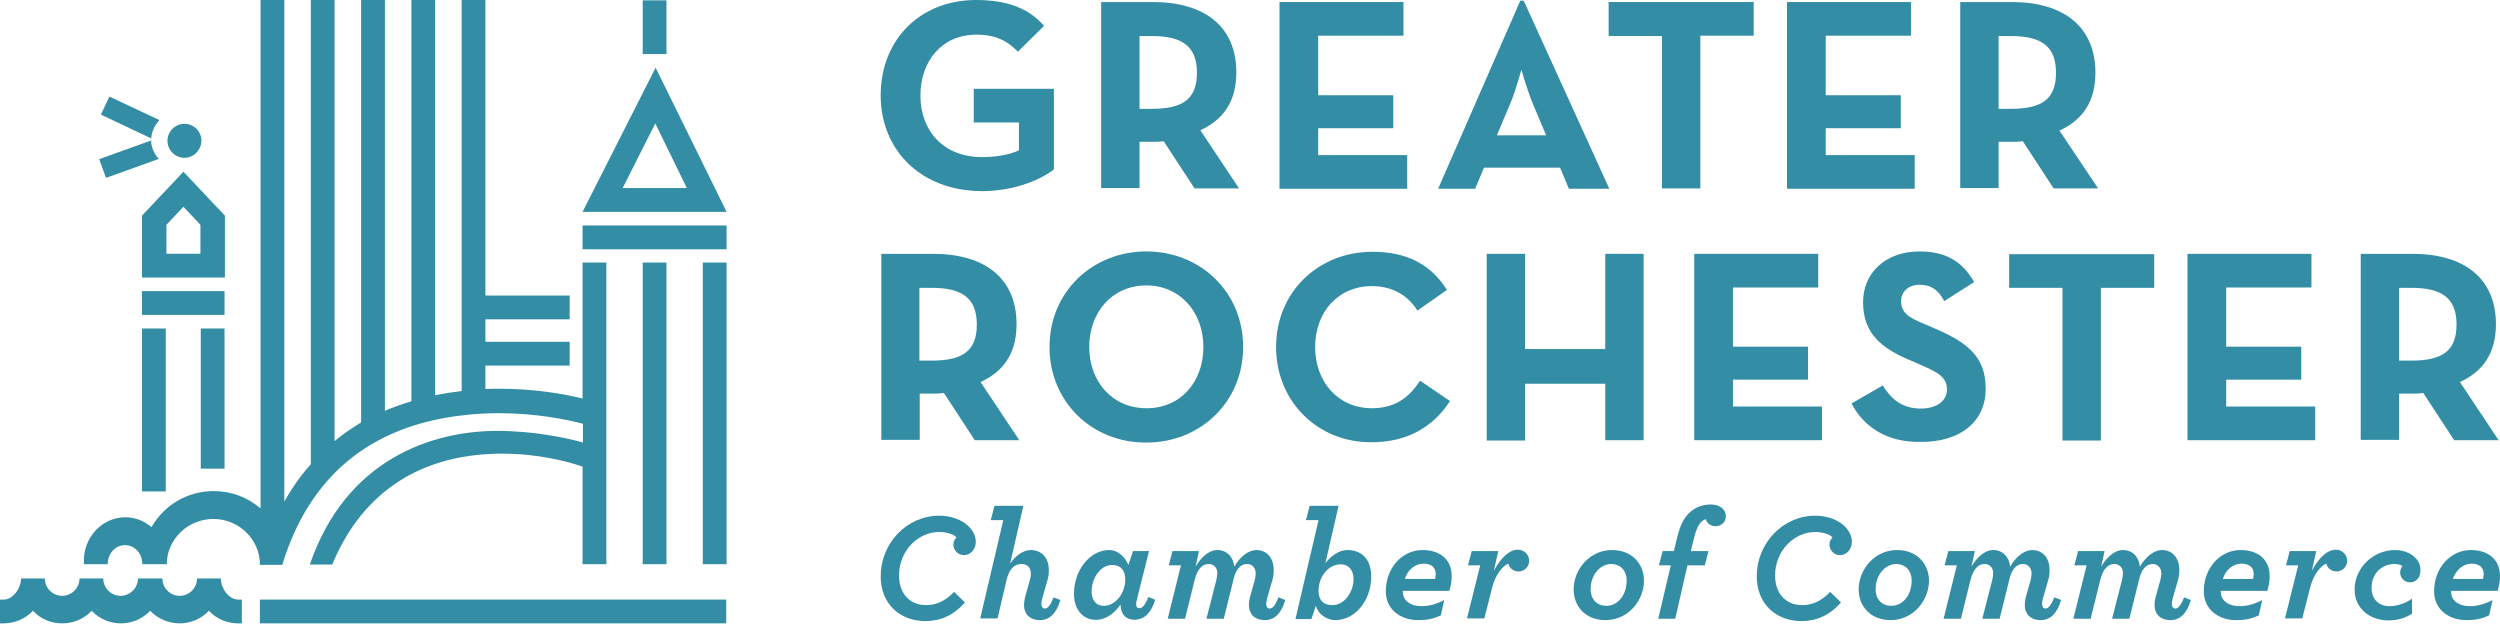 <svg width="118" height="30" viewBox="0 0 118 30" fill="none" xmlns="http://www.w3.org/2000/svg">
<g opacity="0.8">
<path d="M48.11 20.777H46.01L44.55 18.546C44.374 18.578 44.198 18.578 44.037 18.578H43.412V20.761H41.6V11.981H44.037C46.507 11.981 47.982 13.152 47.982 15.303C47.982 16.668 47.372 17.535 46.282 18.032L48.11 20.777ZM43.973 17.021C45.448 17.021 46.106 16.555 46.106 15.319C46.106 14.084 45.432 13.586 43.973 13.586H43.396V17.021H43.973Z" fill="#00718E"/>
<path d="M49.537 16.379C49.537 13.778 51.557 11.868 54.106 11.868C56.656 11.868 58.676 13.778 58.676 16.379C58.676 18.979 56.656 20.889 54.106 20.889C51.557 20.905 49.537 18.979 49.537 16.379ZM56.8 16.379C56.8 14.742 55.71 13.473 54.106 13.473C52.503 13.473 51.413 14.725 51.413 16.379C51.413 18.016 52.503 19.268 54.106 19.268C55.71 19.284 56.8 18.032 56.8 16.379Z" fill="#00718E"/>
<path d="M60.231 16.379C60.231 13.778 62.235 11.884 64.769 11.884C66.372 11.884 67.51 12.446 68.296 13.682L66.901 14.661C66.484 13.987 65.779 13.505 64.752 13.505C63.149 13.505 62.075 14.741 62.075 16.379C62.075 18.016 63.149 19.268 64.752 19.268C65.891 19.268 66.532 18.722 67.029 17.968L68.44 18.931C67.671 20.119 66.452 20.873 64.752 20.873C62.235 20.905 60.231 18.979 60.231 16.379Z" fill="#00718E"/>
<path d="M70.172 11.981H71.984V16.475H75.768V11.981H77.579V20.777H75.768V18.113H71.984V20.793H70.172V11.981Z" fill="#00718E"/>
<path d="M85.82 11.981V13.57H81.796V16.363H85.34V17.92H81.796V19.188H85.997V20.777H79.968V11.981H85.82Z" fill="#00718E"/>
<path d="M87.392 19.043L88.867 18.193C89.252 18.819 89.765 19.284 90.663 19.284C91.416 19.284 91.897 18.915 91.897 18.385C91.897 17.759 91.4 17.551 90.567 17.181L90.118 16.989C88.803 16.427 87.937 15.737 87.937 14.26C87.937 12.896 88.979 11.868 90.599 11.868C91.753 11.868 92.587 12.27 93.18 13.313L91.769 14.212C91.464 13.65 91.128 13.441 90.599 13.441C90.07 13.441 89.733 13.778 89.733 14.212C89.733 14.758 90.07 14.982 90.855 15.303L91.304 15.496C92.843 16.154 93.725 16.828 93.725 18.337C93.725 19.974 92.442 20.857 90.711 20.857C89.027 20.905 87.937 20.103 87.392 19.043Z" fill="#00718E"/>
<path d="M97.349 13.586H94.832V11.997H101.678V13.586H99.16V20.793H97.349V13.586Z" fill="#00718E"/>
<path d="M109.101 11.981V13.57H105.077V16.363H108.62V17.92H105.077V19.188H109.278V20.777H103.249V11.981H109.101Z" fill="#00718E"/>
<path d="M117.936 20.777H115.835L114.376 18.546C114.2 18.578 114.024 18.578 113.863 18.578H113.238V20.761H111.426V11.981H113.863C116.332 11.981 117.808 13.152 117.808 15.303C117.808 16.668 117.198 17.535 116.108 18.032L117.936 20.777ZM113.815 17.021C115.29 17.021 115.948 16.555 115.948 15.319C115.948 14.084 115.274 13.586 113.815 13.586H113.238V17.021H113.815Z" fill="#00718E"/>
<path d="M41.568 27.198C41.568 25.641 42.803 24.341 44.326 24.341C45.32 24.341 46.057 24.919 46.057 25.577C46.057 25.914 45.817 26.203 45.496 26.203C45.224 26.203 44.999 25.978 44.999 25.705C44.999 25.561 45.063 25.448 45.144 25.368C45.047 25.24 44.727 25.111 44.326 25.111C43.332 25.111 42.434 25.994 42.434 27.166C42.434 27.985 42.915 28.562 43.717 28.562C44.182 28.562 44.63 28.37 45.031 27.936L45.544 28.434C44.999 29.06 44.374 29.317 43.653 29.317C42.498 29.301 41.568 28.53 41.568 27.198Z" fill="#00718E"/>
<path d="M47.356 24.549H46.763L46.939 23.875H48.302L47.677 26.604C47.901 26.267 48.27 25.962 48.655 25.962C49.12 25.962 49.505 26.283 49.505 26.909C49.505 27.07 49.489 27.246 49.425 27.439L49.184 28.273C49.168 28.354 49.152 28.434 49.152 28.498C49.152 28.643 49.216 28.723 49.312 28.723C49.425 28.723 49.553 28.643 49.729 28.193L50.05 28.322C49.858 28.98 49.521 29.269 49.088 29.269C48.591 29.269 48.334 28.964 48.334 28.562C48.334 28.45 48.35 28.322 48.383 28.193L48.623 27.326C48.655 27.23 48.655 27.15 48.655 27.07C48.655 26.797 48.495 26.62 48.222 26.62C47.885 26.62 47.645 26.845 47.517 27.343L47.084 29.189H46.266L47.356 24.549Z" fill="#00718E"/>
<path d="M50.691 28.033C50.691 26.925 51.429 25.962 52.359 25.962C52.776 25.962 53.128 26.315 53.257 26.668L53.481 26.01H54.235L53.69 28.177C53.657 28.322 53.625 28.434 53.625 28.514C53.625 28.643 53.673 28.707 53.786 28.707C53.882 28.707 54.026 28.627 54.203 28.177L54.523 28.306C54.299 29.06 53.898 29.253 53.545 29.253C53.128 29.253 52.888 28.964 52.888 28.53C52.631 28.916 52.23 29.253 51.733 29.253C51.124 29.269 50.691 28.771 50.691 28.033ZM53.112 27.343C53.112 26.925 52.904 26.668 52.487 26.668C51.958 26.668 51.525 27.262 51.525 27.92C51.525 28.306 51.717 28.595 52.102 28.595C52.631 28.595 53.112 28.033 53.112 27.343Z" fill="#00718E"/>
<path d="M55.742 26.684H55.164L55.341 26.01H56.592L56.431 26.748C56.656 26.347 57.041 25.962 57.457 25.962C57.906 25.962 58.211 26.283 58.259 26.748C58.532 26.267 58.932 25.962 59.301 25.962C59.75 25.962 60.119 26.283 60.119 26.909C60.119 27.07 60.103 27.246 60.039 27.439L59.798 28.273C59.782 28.354 59.766 28.434 59.766 28.498C59.766 28.643 59.83 28.723 59.926 28.723C60.039 28.723 60.167 28.643 60.343 28.193L60.664 28.322C60.472 28.98 60.135 29.269 59.702 29.269C59.205 29.269 58.948 28.964 58.948 28.562C58.948 28.45 58.965 28.322 58.996 28.193L59.221 27.391C59.253 27.278 59.269 27.166 59.269 27.07C59.269 26.781 59.077 26.62 58.868 26.62C58.548 26.62 58.323 26.877 58.211 27.391L57.762 29.204H56.944L57.409 27.391C57.441 27.262 57.457 27.134 57.457 27.038C57.457 26.797 57.281 26.62 57.056 26.62C56.736 26.62 56.511 26.877 56.383 27.391L55.934 29.204H55.116L55.742 26.684Z" fill="#00718E"/>
<path d="M62.235 24.549H61.642L61.818 23.875H63.181L62.556 26.588C62.796 26.251 63.213 25.962 63.582 25.962C64.352 25.962 64.721 26.476 64.721 27.214C64.721 28.322 63.983 29.269 63.021 29.269C62.604 29.269 62.203 28.964 62.107 28.595L61.899 29.221H61.145L62.235 24.549ZM63.887 27.326C63.887 26.941 63.678 26.636 63.278 26.636C62.716 26.636 62.235 27.198 62.235 27.888C62.235 28.306 62.444 28.562 62.893 28.562C63.438 28.562 63.887 27.968 63.887 27.326Z" fill="#00718E"/>
<path d="M66.212 27.888V27.936C66.212 28.29 66.5 28.611 67.109 28.611C67.43 28.611 67.767 28.53 68.168 28.322L68.007 29.044C67.671 29.204 67.398 29.269 66.917 29.269C66.131 29.269 65.41 28.787 65.41 27.904C65.41 26.813 66.18 25.962 67.141 25.962C67.959 25.962 68.52 26.395 68.52 27.198C68.52 27.407 68.488 27.631 68.408 27.888H66.212ZM66.308 27.326H67.735C67.751 27.246 67.767 27.166 67.767 27.102C67.767 26.781 67.558 26.604 67.174 26.604C66.773 26.62 66.452 26.893 66.308 27.326Z" fill="#00718E"/>
<path d="M69.867 26.684H69.29L69.466 26.01H70.717L70.509 26.941C70.877 26.267 71.262 25.946 71.647 25.946C71.919 25.946 72.176 26.155 72.176 26.476C72.176 26.748 71.952 26.973 71.679 26.973C71.422 26.973 71.23 26.797 71.198 26.604C70.957 26.684 70.589 27.086 70.428 27.744L70.06 29.189H69.242L69.867 26.684Z" fill="#00718E"/>
<path d="M74.276 27.824C74.276 26.877 75.03 25.962 76.088 25.962C77.05 25.962 77.595 26.636 77.595 27.407C77.595 28.354 76.842 29.269 75.784 29.269C74.806 29.269 74.276 28.595 74.276 27.824ZM76.778 27.407C76.778 26.893 76.441 26.62 76.056 26.62C75.527 26.62 75.078 27.134 75.078 27.808C75.078 28.322 75.415 28.595 75.8 28.595C76.345 28.611 76.778 28.097 76.778 27.407Z" fill="#00718E"/>
<path d="M78.862 26.684H78.301L78.477 26.01H79.006L79.167 25.352C79.295 24.806 79.471 24.469 79.712 24.228C80.017 23.923 80.401 23.811 80.754 23.811C81.235 23.811 81.46 24.1 81.46 24.357C81.46 24.662 81.235 24.838 80.963 24.838C80.738 24.838 80.546 24.678 80.514 24.501C80.433 24.533 80.353 24.581 80.305 24.63C80.161 24.774 80.049 25.015 79.952 25.416L79.808 26.01H80.642L80.466 26.684H79.648L79.071 29.204H78.269L78.862 26.684Z" fill="#00718E"/>
<path d="M82.919 27.198C82.919 25.641 84.153 24.341 85.676 24.341C86.671 24.341 87.408 24.919 87.408 25.577C87.408 25.914 87.168 26.203 86.847 26.203C86.574 26.203 86.35 25.978 86.35 25.705C86.35 25.561 86.414 25.448 86.494 25.368C86.398 25.24 86.077 25.111 85.676 25.111C84.682 25.111 83.784 25.994 83.784 27.166C83.784 27.985 84.265 28.562 85.067 28.562C85.532 28.562 85.981 28.37 86.382 27.936L86.895 28.434C86.35 29.06 85.725 29.317 85.003 29.317C83.849 29.301 82.919 28.53 82.919 27.198Z" fill="#00718E"/>
<path d="M87.729 27.824C87.729 26.877 88.482 25.962 89.54 25.962C90.502 25.962 91.048 26.636 91.048 27.407C91.048 28.354 90.294 29.269 89.236 29.269C88.274 29.269 87.729 28.595 87.729 27.824ZM90.23 27.407C90.23 26.893 89.893 26.62 89.508 26.62C88.979 26.62 88.53 27.134 88.53 27.808C88.53 28.322 88.867 28.595 89.252 28.595C89.797 28.611 90.23 28.097 90.23 27.407Z" fill="#00718E"/>
<path d="M92.362 26.684H91.785L91.962 26.01H93.212L93.052 26.748C93.276 26.347 93.661 25.962 94.078 25.962C94.527 25.962 94.832 26.283 94.88 26.748C95.152 26.267 95.553 25.962 95.922 25.962C96.371 25.962 96.74 26.283 96.74 26.909C96.74 27.07 96.724 27.246 96.659 27.439L96.419 28.273C96.403 28.354 96.387 28.434 96.387 28.498C96.387 28.643 96.451 28.723 96.547 28.723C96.643 28.723 96.788 28.643 96.964 28.193L97.285 28.322C97.092 28.98 96.755 29.269 96.323 29.269C95.826 29.269 95.569 28.964 95.569 28.562C95.569 28.45 95.585 28.322 95.617 28.193L95.842 27.391C95.874 27.278 95.89 27.166 95.89 27.07C95.89 26.781 95.697 26.62 95.489 26.62C95.168 26.62 94.944 26.877 94.832 27.391L94.383 29.204H93.565L94.03 27.391C94.062 27.262 94.078 27.134 94.078 27.038C94.078 26.797 93.902 26.62 93.677 26.62C93.356 26.62 93.132 26.877 93.004 27.391L92.555 29.204H91.737L92.362 26.684Z" fill="#00718E"/>
<path d="M98.487 26.684H97.91L98.086 26.01H99.337L99.177 26.748C99.401 26.347 99.786 25.962 100.203 25.962C100.652 25.962 100.956 26.283 101.004 26.748C101.277 26.267 101.678 25.962 102.046 25.962C102.495 25.962 102.864 26.283 102.864 26.909C102.864 27.07 102.848 27.246 102.784 27.439L102.544 28.273C102.528 28.354 102.511 28.434 102.511 28.498C102.511 28.643 102.576 28.723 102.672 28.723C102.784 28.723 102.912 28.643 103.089 28.193L103.409 28.322C103.217 28.98 102.88 29.269 102.447 29.269C101.95 29.269 101.694 28.964 101.694 28.562C101.694 28.45 101.71 28.322 101.742 28.193L101.966 27.391C101.998 27.278 102.014 27.166 102.014 27.07C102.014 26.781 101.822 26.62 101.614 26.62C101.293 26.62 101.068 26.877 100.956 27.391L100.507 29.204H99.69L100.155 27.391C100.187 27.262 100.203 27.134 100.203 27.038C100.203 26.797 100.026 26.62 99.802 26.62C99.481 26.62 99.257 26.877 99.128 27.391L98.68 29.204H97.862L98.487 26.684Z" fill="#00718E"/>
<path d="M104.82 27.888V27.936C104.82 28.29 105.109 28.611 105.718 28.611C106.039 28.611 106.376 28.53 106.776 28.322L106.616 29.044C106.279 29.204 106.007 29.269 105.526 29.269C104.74 29.269 104.019 28.787 104.019 27.904C104.019 26.813 104.788 25.962 105.75 25.962C106.568 25.962 107.129 26.395 107.129 27.198C107.129 27.407 107.097 27.631 107.017 27.888H104.82ZM104.917 27.326H106.343C106.36 27.246 106.376 27.166 106.376 27.102C106.376 26.781 106.167 26.604 105.782 26.604C105.381 26.62 105.061 26.893 104.917 27.326Z" fill="#00718E"/>
<path d="M108.476 26.684H107.899L108.075 26.01H109.326L109.117 26.941C109.486 26.267 109.871 25.946 110.256 25.946C110.528 25.946 110.785 26.155 110.785 26.476C110.785 26.748 110.56 26.973 110.288 26.973C110.031 26.973 109.839 26.797 109.807 26.604C109.566 26.684 109.198 27.086 109.037 27.744L108.668 29.189H107.851L108.476 26.684Z" fill="#00718E"/>
<path d="M111.138 27.824C111.138 26.797 112.019 25.962 113.046 25.962C113.687 25.962 114.248 26.347 114.248 26.909C114.248 27.23 114.072 27.487 113.751 27.487C113.495 27.487 113.286 27.278 113.286 27.021C113.286 26.909 113.334 26.797 113.398 26.716C113.302 26.652 113.158 26.62 113.014 26.62C112.549 26.62 111.939 26.941 111.939 27.76C111.939 28.306 112.308 28.611 112.773 28.611C113.142 28.611 113.527 28.482 113.847 28.257V28.964C113.543 29.172 113.158 29.285 112.725 29.285C111.843 29.269 111.138 28.723 111.138 27.824Z" fill="#00718E"/>
<path d="M115.691 27.888V27.936C115.691 28.29 115.98 28.611 116.589 28.611C116.91 28.611 117.246 28.53 117.647 28.322L117.487 29.044C117.15 29.204 116.878 29.269 116.397 29.269C115.611 29.269 114.889 28.787 114.889 27.904C114.889 26.813 115.659 25.962 116.621 25.962C117.439 25.962 118 26.395 118 27.198C118 27.407 117.968 27.631 117.888 27.888H115.691ZM115.771 27.326H117.198C117.214 27.246 117.23 27.166 117.23 27.102C117.23 26.781 117.022 26.604 116.637 26.604C116.252 26.62 115.932 26.893 115.771 27.326Z" fill="#00718E"/>
<path d="M31.458 12.392H30.335V26.63H31.458V12.392Z" fill="#00718E"/>
<path d="M34.296 12.392H33.173V26.63H34.296V12.392Z" fill="#00718E"/>
<path d="M34.296 10.642H27.497V11.766H34.296V10.642Z" fill="#00718E"/>
<path d="M27.497 10L30.945 3.194L34.296 10H27.497ZM32.42 8.877L30.929 5.827L29.389 8.877H32.42Z" fill="#00718E"/>
<path d="M31.458 0.016H30.335V2.552H31.458V0.016Z" fill="#00718E"/>
<path d="M34.28 28.3H12.266V29.423H34.28V28.3Z" fill="#00718E"/>
<path d="M7.664 27.304C7.664 27.754 8.033 28.123 8.482 28.123C8.931 28.123 9.299 27.754 9.299 27.304H10.422C10.422 27.754 10.791 28.3 11.239 28.3H11.416V29.423H11.239C10.726 29.423 10.213 29.215 9.861 28.829C9.492 29.215 8.995 29.423 8.482 29.423C7.969 29.423 7.456 29.215 7.087 28.829C6.718 29.215 6.221 29.423 5.708 29.423C5.195 29.423 4.682 29.215 4.329 28.829C3.96 29.215 3.463 29.423 2.934 29.423C2.405 29.423 1.908 29.215 1.555 28.829C1.186 29.215 0.689 29.423 0.176 29.423H0V28.3H0.176C0.625 28.3 0.994 27.754 0.994 27.304H2.116C2.116 27.754 2.485 28.123 2.934 28.123C3.383 28.123 3.752 27.754 3.752 27.304H4.874C4.874 27.754 5.243 28.123 5.692 28.123C6.141 28.123 6.51 27.754 6.51 27.304" fill="#00718E"/>
<path d="M7.824 15.506H6.702V23.195H7.824V15.506Z" fill="#00718E"/>
<path d="M10.598 15.506H9.476V22.12H10.598V15.506Z" fill="#00718E"/>
<path d="M6.702 13.098V10.177L8.658 8.106L10.614 10.177V13.098H6.702ZM9.46 11.975V10.61L8.658 9.76L7.856 10.61V11.975H9.46Z" fill="#00718E"/>
<path d="M10.598 13.741H6.702V14.864H10.598V13.741Z" fill="#00718E"/>
<path d="M8.706 7.448C8.273 7.448 7.905 7.095 7.905 6.646C7.905 6.212 8.257 5.843 8.706 5.843C9.139 5.843 9.508 6.196 9.508 6.646C9.492 7.095 9.139 7.448 8.706 7.448Z" fill="#00718E"/>
<path d="M12.266 26.63C12.266 25.459 11.272 24.495 10.069 24.495C8.867 24.495 7.872 25.459 7.872 26.63H6.718C6.718 26.117 6.349 25.731 5.9 25.731C5.435 25.731 5.083 26.133 5.083 26.63H3.96V26.454C3.96 25.33 4.842 24.415 5.916 24.415C6.365 24.415 6.798 24.576 7.151 24.881C7.744 23.837 8.851 23.179 10.085 23.179C10.903 23.179 11.688 23.468 12.298 23.998V0H13.42V23.677C13.789 23.019 14.206 22.425 14.671 21.911V0H15.793V20.82C16.194 20.482 16.627 20.194 17.044 19.937V0H18.166V19.391C18.567 19.214 18.984 19.07 19.417 18.941V0H20.539V18.652C20.94 18.572 21.357 18.508 21.773 18.46H21.79V0H22.912V13.949H26.888V15.073H22.912V16.132H26.888V17.256H22.912V18.363C23.12 18.348 23.345 18.348 23.553 18.348C25.221 18.348 26.616 18.588 27.497 18.813V12.392H28.62V26.63H27.497V22.023C26.792 21.783 25.429 21.413 23.681 21.413C23.489 21.413 23.297 21.413 23.104 21.43C19.545 21.606 17.012 23.436 15.681 26.646H14.623C16.338 21.654 20.411 20.338 23.473 20.338C25.173 20.338 26.696 20.659 27.514 20.884V20.001C26.776 19.808 25.333 19.503 23.537 19.503C22.976 19.503 22.415 19.535 21.87 19.599C17.428 20.097 14.575 22.537 13.324 26.662H12.266V26.63Z" fill="#00718E"/>
<path d="M7.151 6.421C7.183 6.18 7.295 5.939 7.456 5.747L7.52 5.666L5.163 4.559L4.762 5.409L7.135 6.533L7.151 6.421Z" fill="#00718E"/>
<path d="M7.504 7.496L7.423 7.416C7.263 7.223 7.167 6.983 7.135 6.742V6.629L4.682 7.512L5.002 8.395L7.504 7.496Z" fill="#00718E"/>
<path d="M41.568 4.495C41.568 1.894 43.412 0 46.074 0C47.517 0 48.559 0.385 49.28 1.22L48.046 2.44C47.597 1.99 47.1 1.637 46.074 1.637C44.47 1.637 43.444 2.873 43.444 4.511C43.444 6.148 44.502 7.416 46.362 7.416C46.939 7.416 47.629 7.32 48.094 7.095V5.779H45.961V4.19H49.745V7.994C49.232 8.411 47.965 9.021 46.362 9.021C43.476 9.021 41.568 7.095 41.568 4.495Z" fill="#00718E"/>
<path d="M58.483 8.893H56.383L54.924 6.662C54.748 6.694 54.571 6.694 54.411 6.694H53.786V8.877H51.974V0.096H54.411C56.88 0.096 58.355 1.268 58.355 3.419C58.355 4.783 57.746 5.65 56.656 6.148L58.483 8.893ZM54.363 5.137C55.838 5.137 56.495 4.671 56.495 3.435C56.495 2.199 55.822 1.701 54.363 1.701H53.786V5.137H54.363Z" fill="#00718E"/>
<path d="M66.244 0.096V1.685H62.219V4.495H65.763V6.052H62.219V7.32H66.42V8.909H60.392V0.096H66.244Z" fill="#00718E"/>
<path d="M71.759 0.032H71.92L75.96 8.909H74.052L73.635 7.913H70.044L69.627 8.909H67.879L71.759 0.032ZM72.978 6.388L72.337 4.864C72.08 4.237 71.807 3.29 71.807 3.29C71.807 3.29 71.551 4.254 71.294 4.864L70.653 6.388H72.978Z" fill="#00718E"/>
<path d="M78.445 1.701H75.928V0.096H82.774V1.685H80.257V8.893H78.445V1.701Z" fill="#00718E"/>
<path d="M90.198 0.096V1.685H86.174V4.495H89.717V6.052H86.174V7.32H90.374V8.909H84.346V0.096H90.198Z" fill="#00718E"/>
<path d="M99.032 8.893H96.932L95.473 6.662C95.297 6.694 95.12 6.694 94.96 6.694H94.335V8.877H92.523V0.096H94.96C97.429 0.096 98.904 1.284 98.904 3.435C98.904 4.8 98.295 5.666 97.205 6.164L99.032 8.893ZM94.912 5.137C96.387 5.137 97.044 4.671 97.044 3.435C97.044 2.199 96.371 1.701 94.912 1.701H94.335V5.137H94.912Z" fill="#00718E"/>
</g>
</svg>
